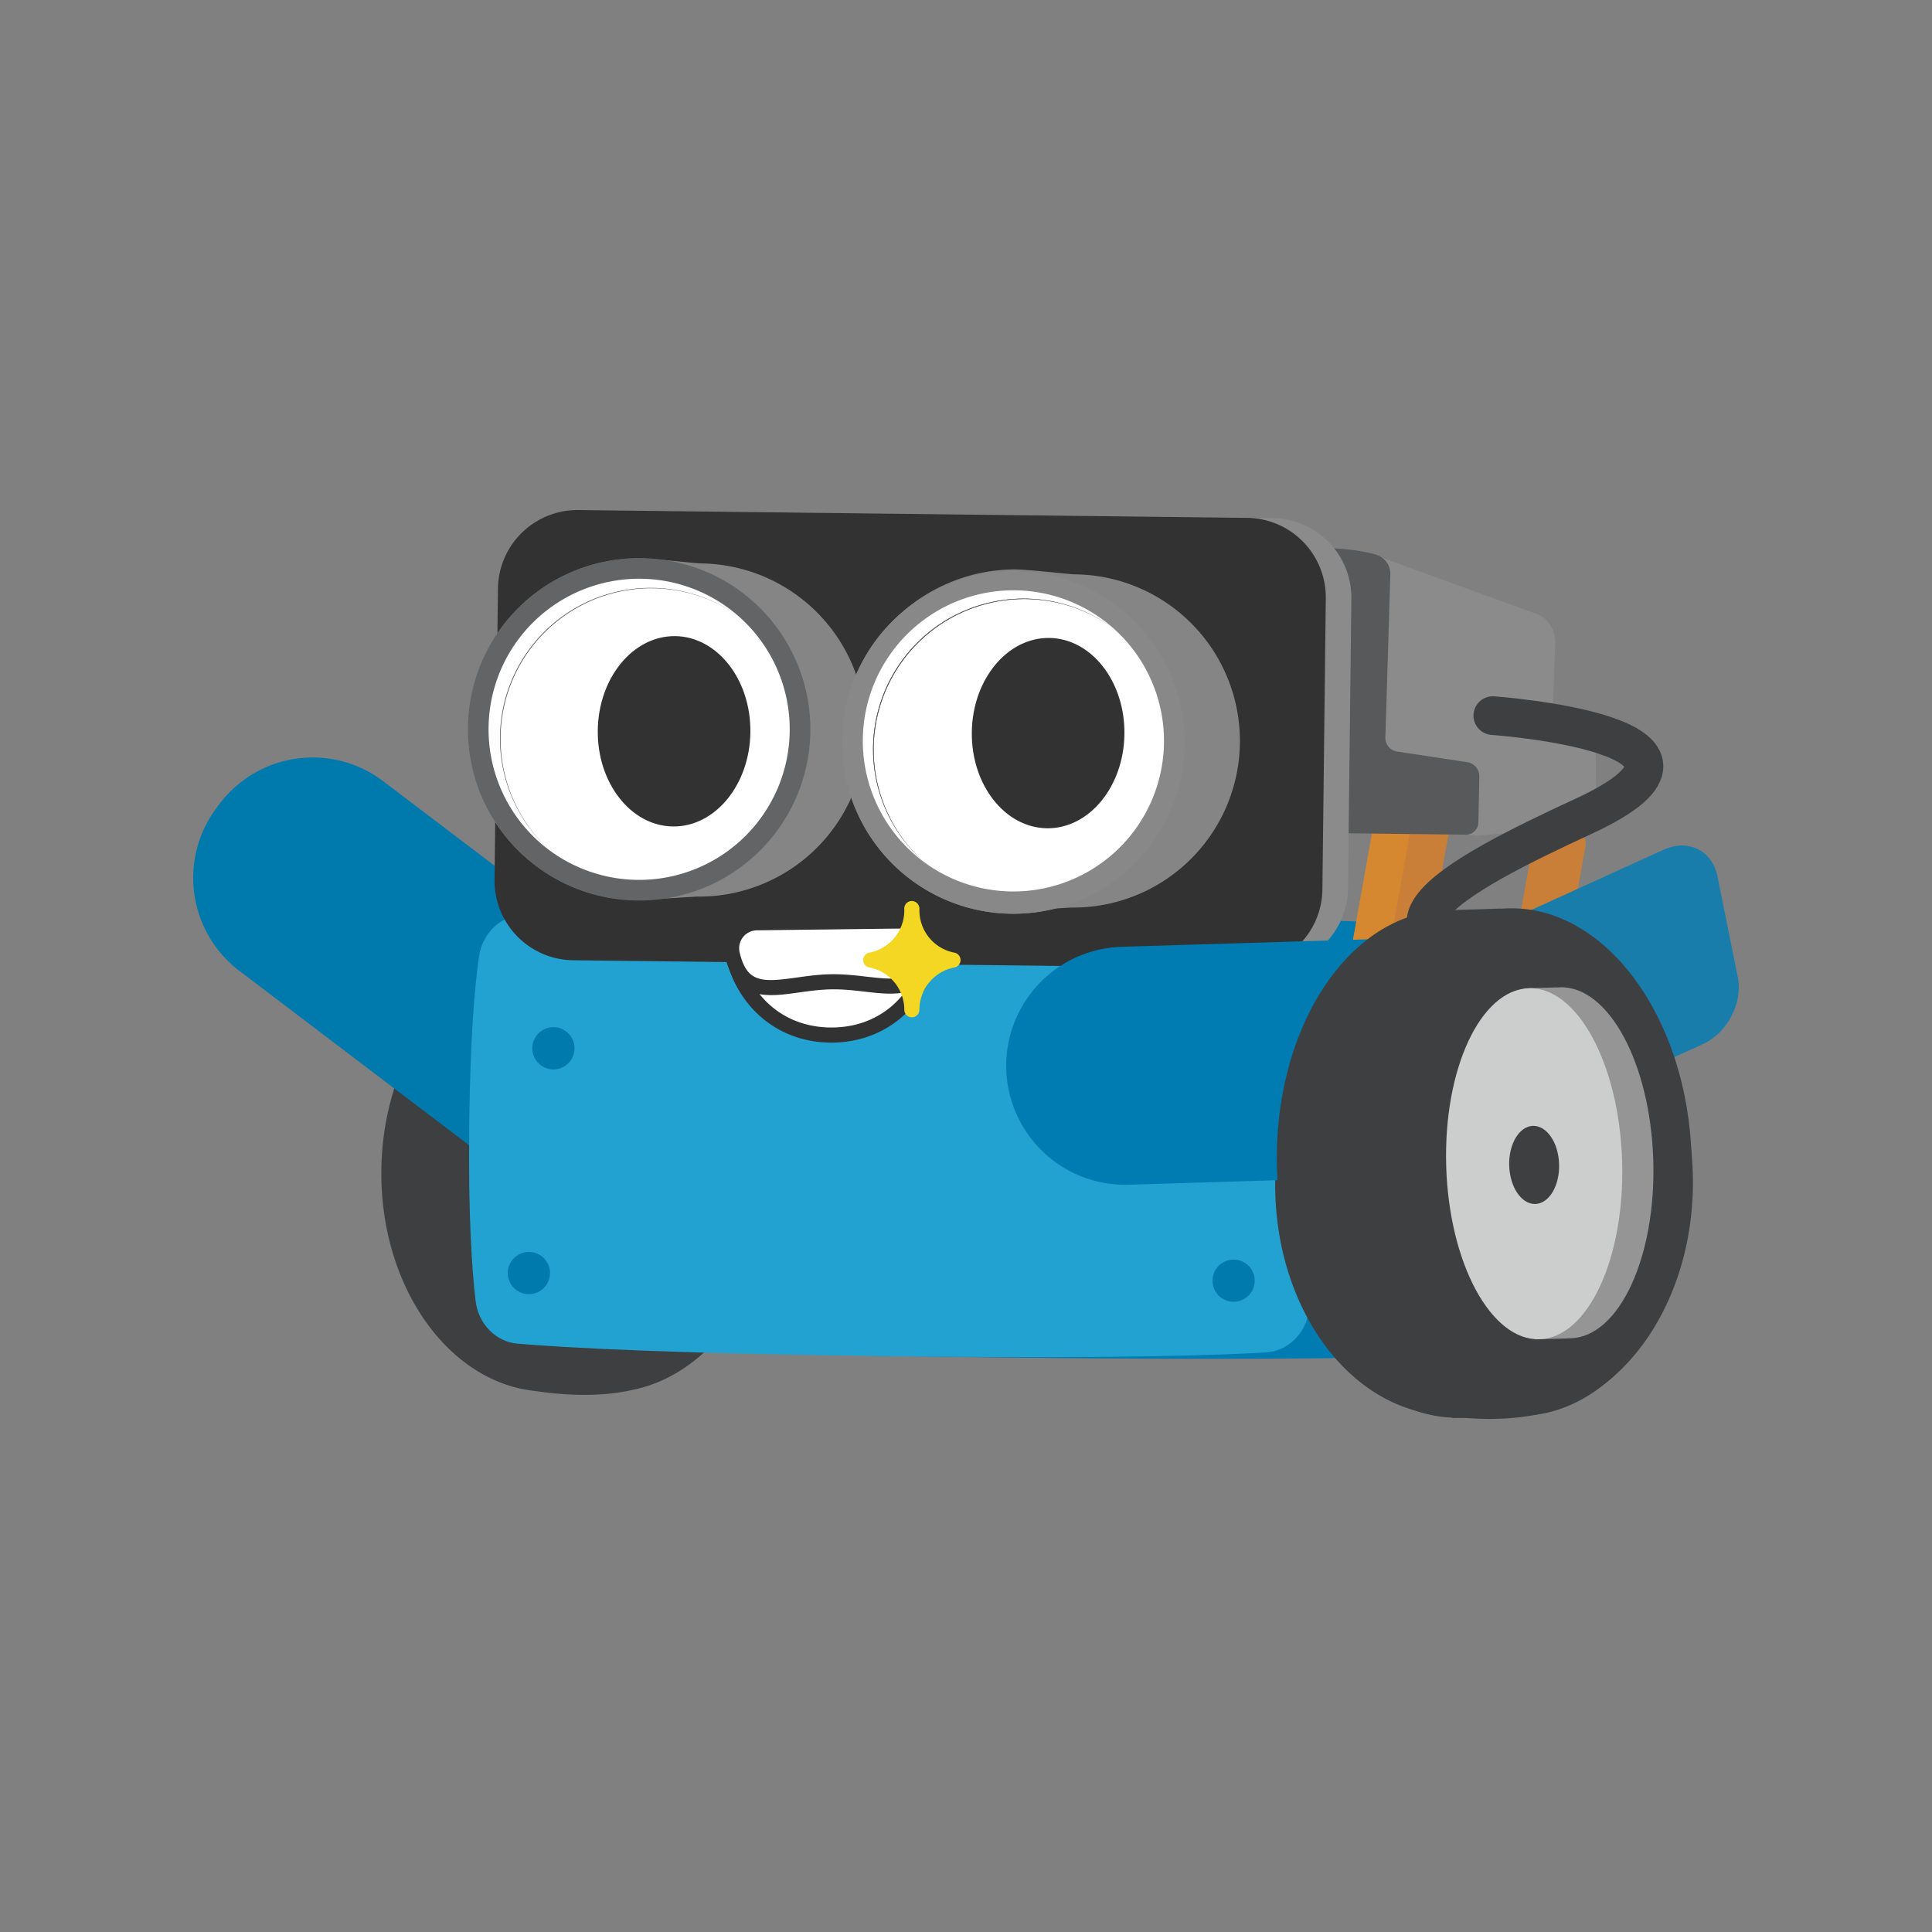 <svg xmlns="http://www.w3.org/2000/svg" width="100" height="100"><rect width="100%" height="100%" fill="#808080" stroke="none"/><g fill="none" fill-rule="evenodd"><path fill="#3E3F41" d="M19.739 60.557c-.064 5.473 2.843 10.076 6.775 11.21v.002l.021.005c.383.109.775.183 1.175.224 1.221.186 3.19.358 5.01-.053l.043-.01c4.148-.839 7.36-5.488 7.425-11.14.06-5.167-2.53-9.558-6.129-10.987a2.483 2.483 0 0 0-.643-.221 6.806 6.806 0 0 0-1.306-.244c-3.006-.438-5.063.098-5.063.098l-.003.004c-4.089.903-7.24 5.516-7.305 11.112"/><path fill="#007CB2" d="M78.681 67.976c-.212 1.189-1.37 2.083-2.782 2.147-3.08.14-9.939.307-24.222.14-14.289-.166-21.142-.493-24.216-.705-1.408-.097-2.547-1.017-2.731-2.21-.251-1.63-.497-4.459-.441-9.199.052-4.513.335-7.144.61-8.655.215-1.176 1.356-2.062 2.752-2.138 2.877-.157 9.45-.31 24.294-.081 14.783.227 21.357.509 24.25.697 1.41.092 2.555 1.012 2.741 2.207.238 1.528.456 4.159.404 8.612-.055 4.73-.368 7.556-.659 9.185"/><path fill="#0079AC" d="M25.873 60.487 12.388 50.25a6.04 6.04 0 0 1-1.158-8.462l.146-.193a6.039 6.039 0 0 1 8.462-1.158l13.485 10.237"/><path fill="#8B8B8B" d="m71.35 28.8 8.309 3.024c.537.261.872.872.84 1.531l-.136 3.522 2.209.992.064 4.88-6.285.507-9.816-1.505L71.35 28.8z"/><path fill="#C97F38" d="m72.037 52.284-1.292-.23c-.706-.125-1.197-.68-1.098-1.238l.755-4.242.755-4.247c.099-.558.751-.91 1.456-.784l1.293.23c.705.125 1.197.68 1.097 1.238l-1.509 8.49c-.1.558-.752.909-1.457.783"/><path fill="#D58830" d="m70.736 52.053-.638-.114c-.348-.062-.55-.564-.45-1.123l.754-4.242.755-4.247c.099-.558.462-.96.81-.899l.638.113c.348.062.55.565.451 1.124l-1.51 8.489c-.099.558-.462.96-.81.899"/><path fill="#58595B" d="M63.167 29.043s4.802-1.251 8.03-.341c.463.13.782.551.767 1.031l-.257 8.44a.712.712 0 0 0 .605.726l3.634.552c.364.055.63.371.623.74l-.047 2.375a.65.65 0 0 1-.657.636l-12.923-.151.225-14.008z"/><path fill="#22A2D1" d="M67.751 67.848c-.172 1.19-1.1 2.086-2.229 2.154-2.462.148-7.947.33-19.365.197-11.423-.133-16.902-.444-19.359-.649-1.125-.094-2.034-1.01-2.178-2.204-.197-1.629-.387-4.457-.331-9.197.052-4.513.285-7.145.508-8.656.174-1.177 1.089-2.066 2.205-2.145 2.3-.163 7.555-.331 19.423-.138 11.818.193 17.073.46 19.385.641 1.128.089 2.041 1.005 2.187 2.2.187 1.528.355 4.158.303 8.612-.055 4.729-.313 7.556-.549 9.185"/><path fill="#8B8B8B" d="m65.616 50.064-35.384-.413a4.119 4.119 0 0 1-4.059-4.155l.176-15.03a4.12 4.12 0 0 1 4.154-4.06l35.384.414a4.119 4.119 0 0 1 4.06 4.154l-.176 15.03a4.119 4.119 0 0 1-4.155 4.06"/><path fill="#323232" d="m64.292 50.107-34.636-.404a4.119 4.119 0 0 1-4.058-4.155l.176-15.09a4.119 4.119 0 0 1 4.154-4.058l34.636.404a4.119 4.119 0 0 1 4.059 4.155l-.176 15.09a4.119 4.119 0 0 1-4.155 4.058"/><path fill="#868585" d="M36.283 29.163c-.316-.004-2.364-.249-3.117-.258a8.844 8.844 0 1 0-.207 17.688c.135.001 3.079-.186 3.123-.185a8.623 8.623 0 0 0 .2-17.245"/><path fill="#636465" d="M41.944 37.853a8.863 8.863 0 1 1-17.725-.207 8.863 8.863 0 0 1 17.725.207"/><path fill="#FFF" d="M40.875 37.84a7.794 7.794 0 1 1-15.587-.182 7.794 7.794 0 0 1 15.587.182"/><path fill="#515252" d="M25.88 38.13a7.794 7.794 0 0 1 12.343-6.236 7.794 7.794 0 0 0-9.69 12.182 7.774 7.774 0 0 1-2.653-5.946"/><path fill="#888" d="M61.316 38.45a8.864 8.864 0 1 1-17.726-.206 8.864 8.864 0 0 1 17.726.207"/><path fill="#868585" d="M55.655 29.73c-.316-.004-2.364-.25-3.117-.258a8.845 8.845 0 0 0-.207 17.687c.135.002 3.079-.185 3.123-.184a8.623 8.623 0 0 0 .2-17.246"/><path fill="#888" d="M61.316 38.45a8.864 8.864 0 1 1-17.726-.206 8.864 8.864 0 0 1 17.726.207"/><path fill="#FFF" d="M60.247 38.439a7.794 7.794 0 1 1-15.587-.182 7.794 7.794 0 0 1 15.587.182"/><path fill="#515252" d="M45.191 38.687a7.794 7.794 0 0 1 12.343-6.236 7.794 7.794 0 0 0-9.69 12.182 7.774 7.774 0 0 1-2.653-5.946"/><path fill="#323232" d="M38.84 37.898c-.032 2.72-1.826 4.905-4.007 4.88-2.181-.026-3.924-2.252-3.892-4.972.032-2.72 1.825-4.904 4.007-4.88 2.18.026 3.923 2.252 3.892 4.972m19.36.094c-.032 2.72-1.826 4.904-4.007 4.879-2.181-.026-3.924-2.251-3.892-4.971.032-2.72 1.826-4.905 4.007-4.88 2.181.026 3.924 2.251 3.892 4.972"/><path fill="#C97F38" d="m80.019 50.167-.894-.159c-.487-.086-.827-.47-.758-.855l.521-2.932.522-2.936c.069-.386.52-.628 1.007-.542l.893.16c.488.086.827.469.759.855l-1.043 5.867c-.07.386-.52.629-1.007.542"/><path stroke="#3E3F41" stroke-linecap="round" stroke-linejoin="round" stroke-width="2" d="M77.268 37.04s13.841.978 4.71 5.204c-6.242 2.89-14.958 7.214.448 7.62"/><path fill="#3E3F41" d="M87.624 61.387c.064-5.463-2.674-10.106-6.48-11.616a2.613 2.613 0 0 0-.658-.23l-.021-.005a7.215 7.215 0 0 0-1.381-.257c-3.179-.463-5.353.103-5.353.103l-.003.004c-4.323.955-7.655 5.832-7.724 11.749-.067 5.786 3.007 10.652 7.163 11.852v.001l.023.006c.404.115.819.193 1.242.237 1.29.197 3.373.378 5.297-.056l.045-.011c4.385-.887 7.78-5.803 7.85-11.777"/><path fill="#3E3F41" d="M86.181 61.428c.05-4.26-1.49-7.873-3.644-9.041a1.237 1.237 0 0 0-.372-.178l-.012-.004a3.091 3.091 0 0 0-.782-.197c-1.8-.353-3.034.094-3.034.094l-.002.003c-2.453.756-4.353 4.567-4.407 9.18-.052 4.512 1.678 8.298 4.03 9.223v.002l.014.004c.228.089.463.149.703.181.73.15 1.91.287 3.002-.056l.026-.01c2.487-.701 4.424-4.542 4.478-9.2"/><path fill="#CDCECC" d="M84.771 61.413c.038-3.28-1.147-6.061-2.805-6.96a.948.948 0 0 0-.287-.137l-.009-.003a2.372 2.372 0 0 0-.602-.152c-1.386-.272-2.336.072-2.336.072l-.001.003c-1.889.581-3.351 3.515-3.393 7.067-.04 3.473 1.292 6.388 3.103 7.1v.001l.01.004c.176.068.357.114.541.14.563.115 1.471.22 2.312-.044l.02-.007c1.914-.54 3.405-3.498 3.447-7.084"/><path fill="#8B8B8B" d="M81.966 54.453a.948.948 0 0 0-.287-.137l-.009-.003a2.38 2.38 0 0 0-.602-.152 5.323 5.323 0 0 0-1.647-.07c.111.015.224.032.342.055.206.024.407.075.603.152l.009.003a.952.952 0 0 1 .287.136c1.657.9 2.843 3.681 2.805 6.96-.042 3.587-1.533 6.544-3.448 7.085l-.02.007a3.49 3.49 0 0 1-.595.128c.543.074 1.241.094 1.9-.113l.02-.007c1.914-.54 3.405-3.498 3.447-7.084.038-3.28-1.147-6.061-2.805-6.96"/><path fill="#515252" d="M80.114 60.525c-.01.859-.431 1.55-.94 1.544-.51-.006-.915-.707-.905-1.565.01-.859.431-1.55.94-1.544.51.006.915.707.905 1.565"/><path fill="#197DAC" d="M88.135 54.046 74.289 60.35l-2.028-10.064 13.843-6.304c1.271-.579 2.52.034 2.789 1.368l1.055 5.232c.27 1.334-.542 2.884-1.813 3.463"/><path fill="#2381A9" d="M59.872 54.03a1.092 1.092 0 1 1-2.183-.025 1.092 1.092 0 0 1 2.183.026"/><path fill="#515252" d="M45.191 38.687a7.794 7.794 0 0 1 12.343-6.236 7.794 7.794 0 0 0-9.69 12.182 7.774 7.774 0 0 1-2.653-5.946"/><path fill="#007CB2" d="m75.109 60.815-16.68.506a6.16 6.16 0 0 1-.374-12.315l16.68-.506a6.16 6.16 0 1 1 .374 12.315"/><path fill="#3E3F41" d="M69.323 60.426c.22 7.253 4.48 13.008 9.516 12.855 5.035-.153 8.938-6.156 8.718-13.409-.22-7.252-4.48-13.008-9.515-12.855-5.035.153-8.939 6.156-8.719 13.409"/><path fill="#3E3F41" d="M66.096 60.524c.22 7.252 4.48 13.008 9.516 12.855 5.035-.153 8.938-6.156 8.718-13.409-.22-7.252-4.48-13.008-9.516-12.855-5.035.153-8.938 6.156-8.718 13.409"/><path fill="#3E3F41" d="m78.503 73.291-3.334.102-.797-26.264 3.334-.102z"/><path fill="#959595" d="M76.467 60.324c.153 5.017 2.314 9.023 4.829 8.946 2.514-.076 4.429-4.205 4.277-9.222-.153-5.017-2.314-9.023-4.829-8.946-2.514.076-4.43 4.205-4.277 9.222"/><path fill="#959595" d="m81.128 69.275-1.665.051-.552-18.169 1.666-.05z"/><path fill="#CCCECD" d="M74.856 60.373c.152 5.017 2.314 9.022 4.828 8.946 2.514-.076 4.43-4.205 4.277-9.222-.152-5.017-2.314-9.023-4.828-8.946-2.515.076-4.43 4.205-4.277 9.222"/><path fill="#3E3F41" d="M78.116 60.335c.034 1.117.64 2.004 1.353 1.983.713-.022 1.264-.945 1.23-2.061-.034-1.117-.64-2.004-1.353-1.982-.713.021-1.264.944-1.23 2.06"/><path fill="#0079AC" d="M27.554 54.217a1.092 1.092 0 1 0 2.183.025 1.092 1.092 0 0 0-2.183-.025m-1.27 11.633a1.092 1.092 0 1 0 2.183.025 1.092 1.092 0 0 0-2.183-.026m36.476.426a1.091 1.091 0 1 0 2.183.026 1.091 1.091 0 0 0-2.182-.026"/><path fill="#FFF" d="M46.877 47.715c.847 0 1.475.787 1.289 1.614-.603 2.682-2.671 4.245-5.13 4.245-2.46 0-4.528-1.563-5.13-4.245a1.323 1.323 0 0 1 1.288-1.614h7.683z"/><path fill="#323232" d="M39.194 48.106a.93.93 0 0 0-.908 1.137c.546 2.43 2.366 3.94 4.75 3.94 2.383 0 4.203-1.51 4.749-3.94a.93.93 0 0 0-.909-1.137h-7.682zm-1.67 1.308a1.707 1.707 0 0 1 .334-1.447 1.703 1.703 0 0 1 1.336-.643h7.682c.523 0 1.01.235 1.337.643.327.409.449.936.334 1.447-.62 2.765-2.784 4.551-5.512 4.551-2.727 0-4.89-1.786-5.511-4.55z"/><path fill="#FFF" d="M46.856 47.668a1.323 1.323 0 0 1 1.309 1.598c-.57 2.69-2.653 1.521-5.112 1.551-2.46.03-4.513 1.25-5.148-1.426a1.323 1.323 0 0 1 1.27-1.629l7.68-.094z"/><path fill="#323232" d="M44.868 50.554c1.777.204 2.576.227 2.914-1.369a.93.93 0 0 0-.922-1.126l-7.681.094a.93.93 0 0 0-.894 1.148c.377 1.588 1.176 1.545 2.947 1.297.549-.077 1.171-.164 1.816-.172.645-.008 1.269.064 1.82.128m-7.344-1.072a1.707 1.707 0 0 1 .317-1.452 1.704 1.704 0 0 1 1.328-.659l7.682-.093a1.702 1.702 0 0 1 1.344.626c.332.404.46.93.352 1.443-.5 2.36-2.161 2.168-3.769 1.983-.553-.064-1.125-.13-1.72-.122-.596.007-1.166.087-1.718.164-.456.064-.917.128-1.355.134-1.101.013-2.062-.346-2.46-2.024"/><path fill="#F4D723" d="M44.997 49.308a2.229 2.229 0 0 0 1.81-2.189l-.002-.08a.392.392 0 0 1 .39-.404h.005c.106 0 .207.05.28.126a.405.405 0 0 1 .11.291l-.002.067a2.23 2.23 0 0 0 1.81 2.19.39.39 0 0 1 0 .767 2.23 2.23 0 0 0-1.81 2.189.39.39 0 1 1-.781 0 2.23 2.23 0 0 0-1.81-2.19.39.39 0 0 1 0-.767"/></g></svg>